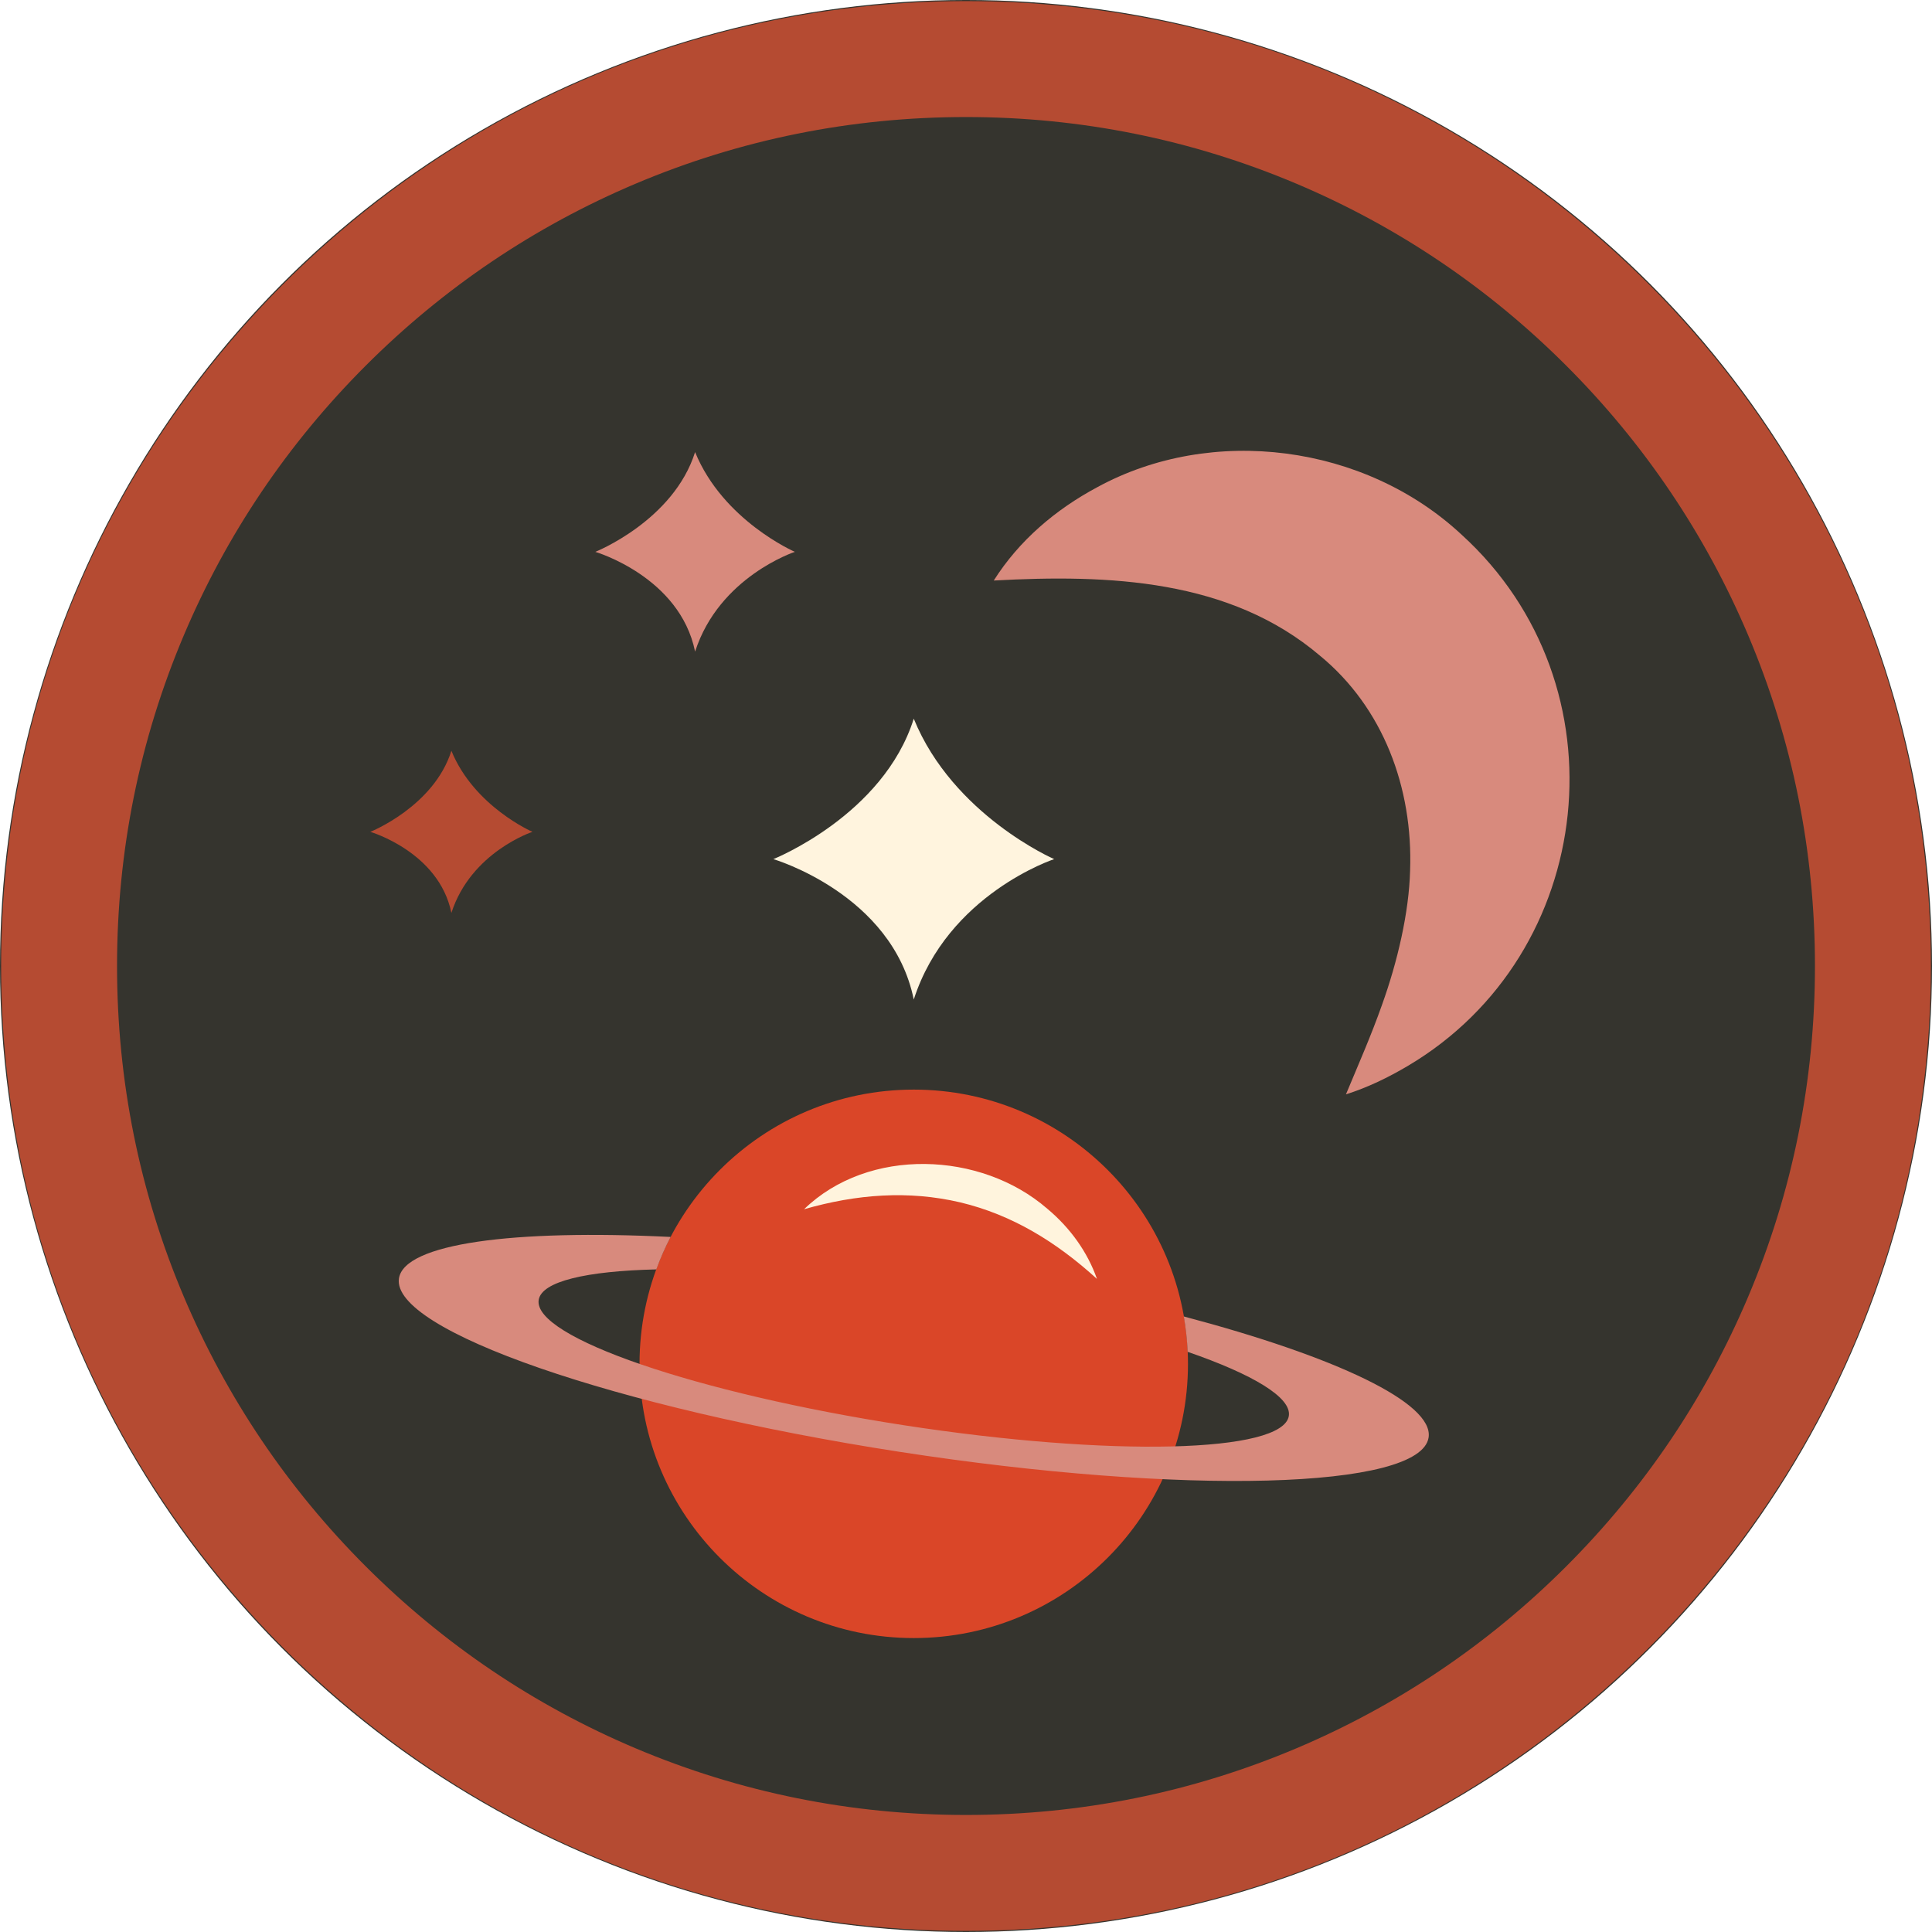 <?xml version="1.0" encoding="UTF-8"?>
<svg xmlns="http://www.w3.org/2000/svg" version="1.1" viewBox="0 0 500 500">
  <defs>
    <style>
      .cls-1 {
        fill: #fff4dd;
      }

      .cls-2 {
        fill: #da4628;
      }

      .cls-3 {
        fill: #fff4de;
      }

      .cls-4 {
        fill: #35342e;
      }

      .cls-5 {
        fill: #d88a7d;
      }

      .cls-6 {
        fill: #b54b32;
      }
    </style>
  </defs>
  <!-- Generator: Adobe Illustrator 28.7.1, SVG Export Plug-In . SVG Version: 1.2.0 Build 142)  -->
  <g>
    <g id="Layer_1">
      <circle class="cls-4" cx="250" cy="250" r="250"/>
      <circle class="cls-2" cx="236.48" cy="352.96" r="70.97"/>
      <path class="cls-1" d="M208.09,312.95c16.65-16.14,45.76-15.05,62.94-.14,5.85,4.87,10.43,11.19,12.86,18.17-10.46-9.52-21.87-16.57-35.34-19.8-13.46-3.16-26.87-2.13-40.46,1.77h0Z"/>
      <path class="cls-3" d="M236.48,258.68c-5.56-27.31-36.34-36.34-36.34-36.34,0,0,28.47-11.34,36.34-36.34,10.18,24.99,36.34,36.34,36.34,36.34,0,0-27.54,9.03-36.34,36.34Z"/>
      <path class="cls-5" d="M179.89,168.64c-3.95-19.4-25.82-25.82-25.82-25.82,0,0,20.22-8.06,25.82-25.82,7.24,17.76,25.82,25.82,25.82,25.82,0,0-19.57,6.41-25.82,25.82Z"/>
      <path class="cls-5" d="M257.18,150.25c6.53-10.34,15.99-18.39,26.81-24.17,29.63-16.16,69.15-11.15,94.31,12.33,42.68,38.86,35.09,108.44-13.98,137.46-5.09,3.01-10.35,5.56-15.99,7.35,3.35-8.04,6.53-15.23,9.31-23.11,4.04-11.2,7.01-24.01,7.29-34.76.78-21.48-6.97-42.22-23.34-55.67-23.33-19.82-54.63-21.07-84.4-19.44h0Z"/>
      <path class="cls-6" d="M116.82,236.26c-3.21-15.77-20.98-20.98-20.98-20.98,0,0,16.44-6.55,20.98-20.98,5.88,14.43,20.98,20.98,20.98,20.98,0,0-15.9,5.21-20.98,20.98Z"/>
      <path class="cls-5" d="M306.36,340.69c.53,3.03.87,6.09,1,9.16,16.87,5.83,26.92,11.81,26.19,16.58-1.49,9.61-46.15,10.68-99.76,2.4-53.61-8.29-95.87-22.79-94.38-32.4.74-4.81,12.33-7.49,30.45-7.91,1.04-2.85,2.27-5.66,3.7-8.4-40.71-2-68.92,1.7-70.31,10.72-2.07,13.41,55.9,33.5,129.48,44.88,73.58,11.37,134.91,9.72,136.99-3.69,1.39-8.99-24.19-20.98-63.35-31.33Z"/>
      <path class="cls-6" d="M250,30.29c29.67,0,58.44,5.81,85.51,17.25,26.16,11.06,49.66,26.91,69.85,47.1,20.19,20.19,36.03,43.69,47.1,69.85,11.45,27.07,17.25,55.84,17.25,85.51s-5.8,58.44-17.25,85.51c-11.06,26.16-26.91,49.66-47.1,69.85-20.19,20.19-43.69,36.03-69.85,47.1-27.07,11.45-55.84,17.25-85.51,17.25s-58.44-5.81-85.51-17.25c-26.16-11.06-49.66-26.91-69.85-47.1-20.19-20.19-36.03-43.69-47.1-69.85-11.45-27.07-17.25-55.84-17.25-85.51s5.8-58.44,17.25-85.51c11.06-26.16,26.91-49.66,47.1-69.85,20.19-20.19,43.69-36.03,69.85-47.1,27.07-11.45,55.84-17.25,85.51-17.25M250,.29C112.09.29.29,112.09.29,250s111.8,249.71,249.71,249.71,249.71-111.8,249.71-249.71S387.91.29,250,.29h0Z"/>
    </g>
  </g>
</svg>
